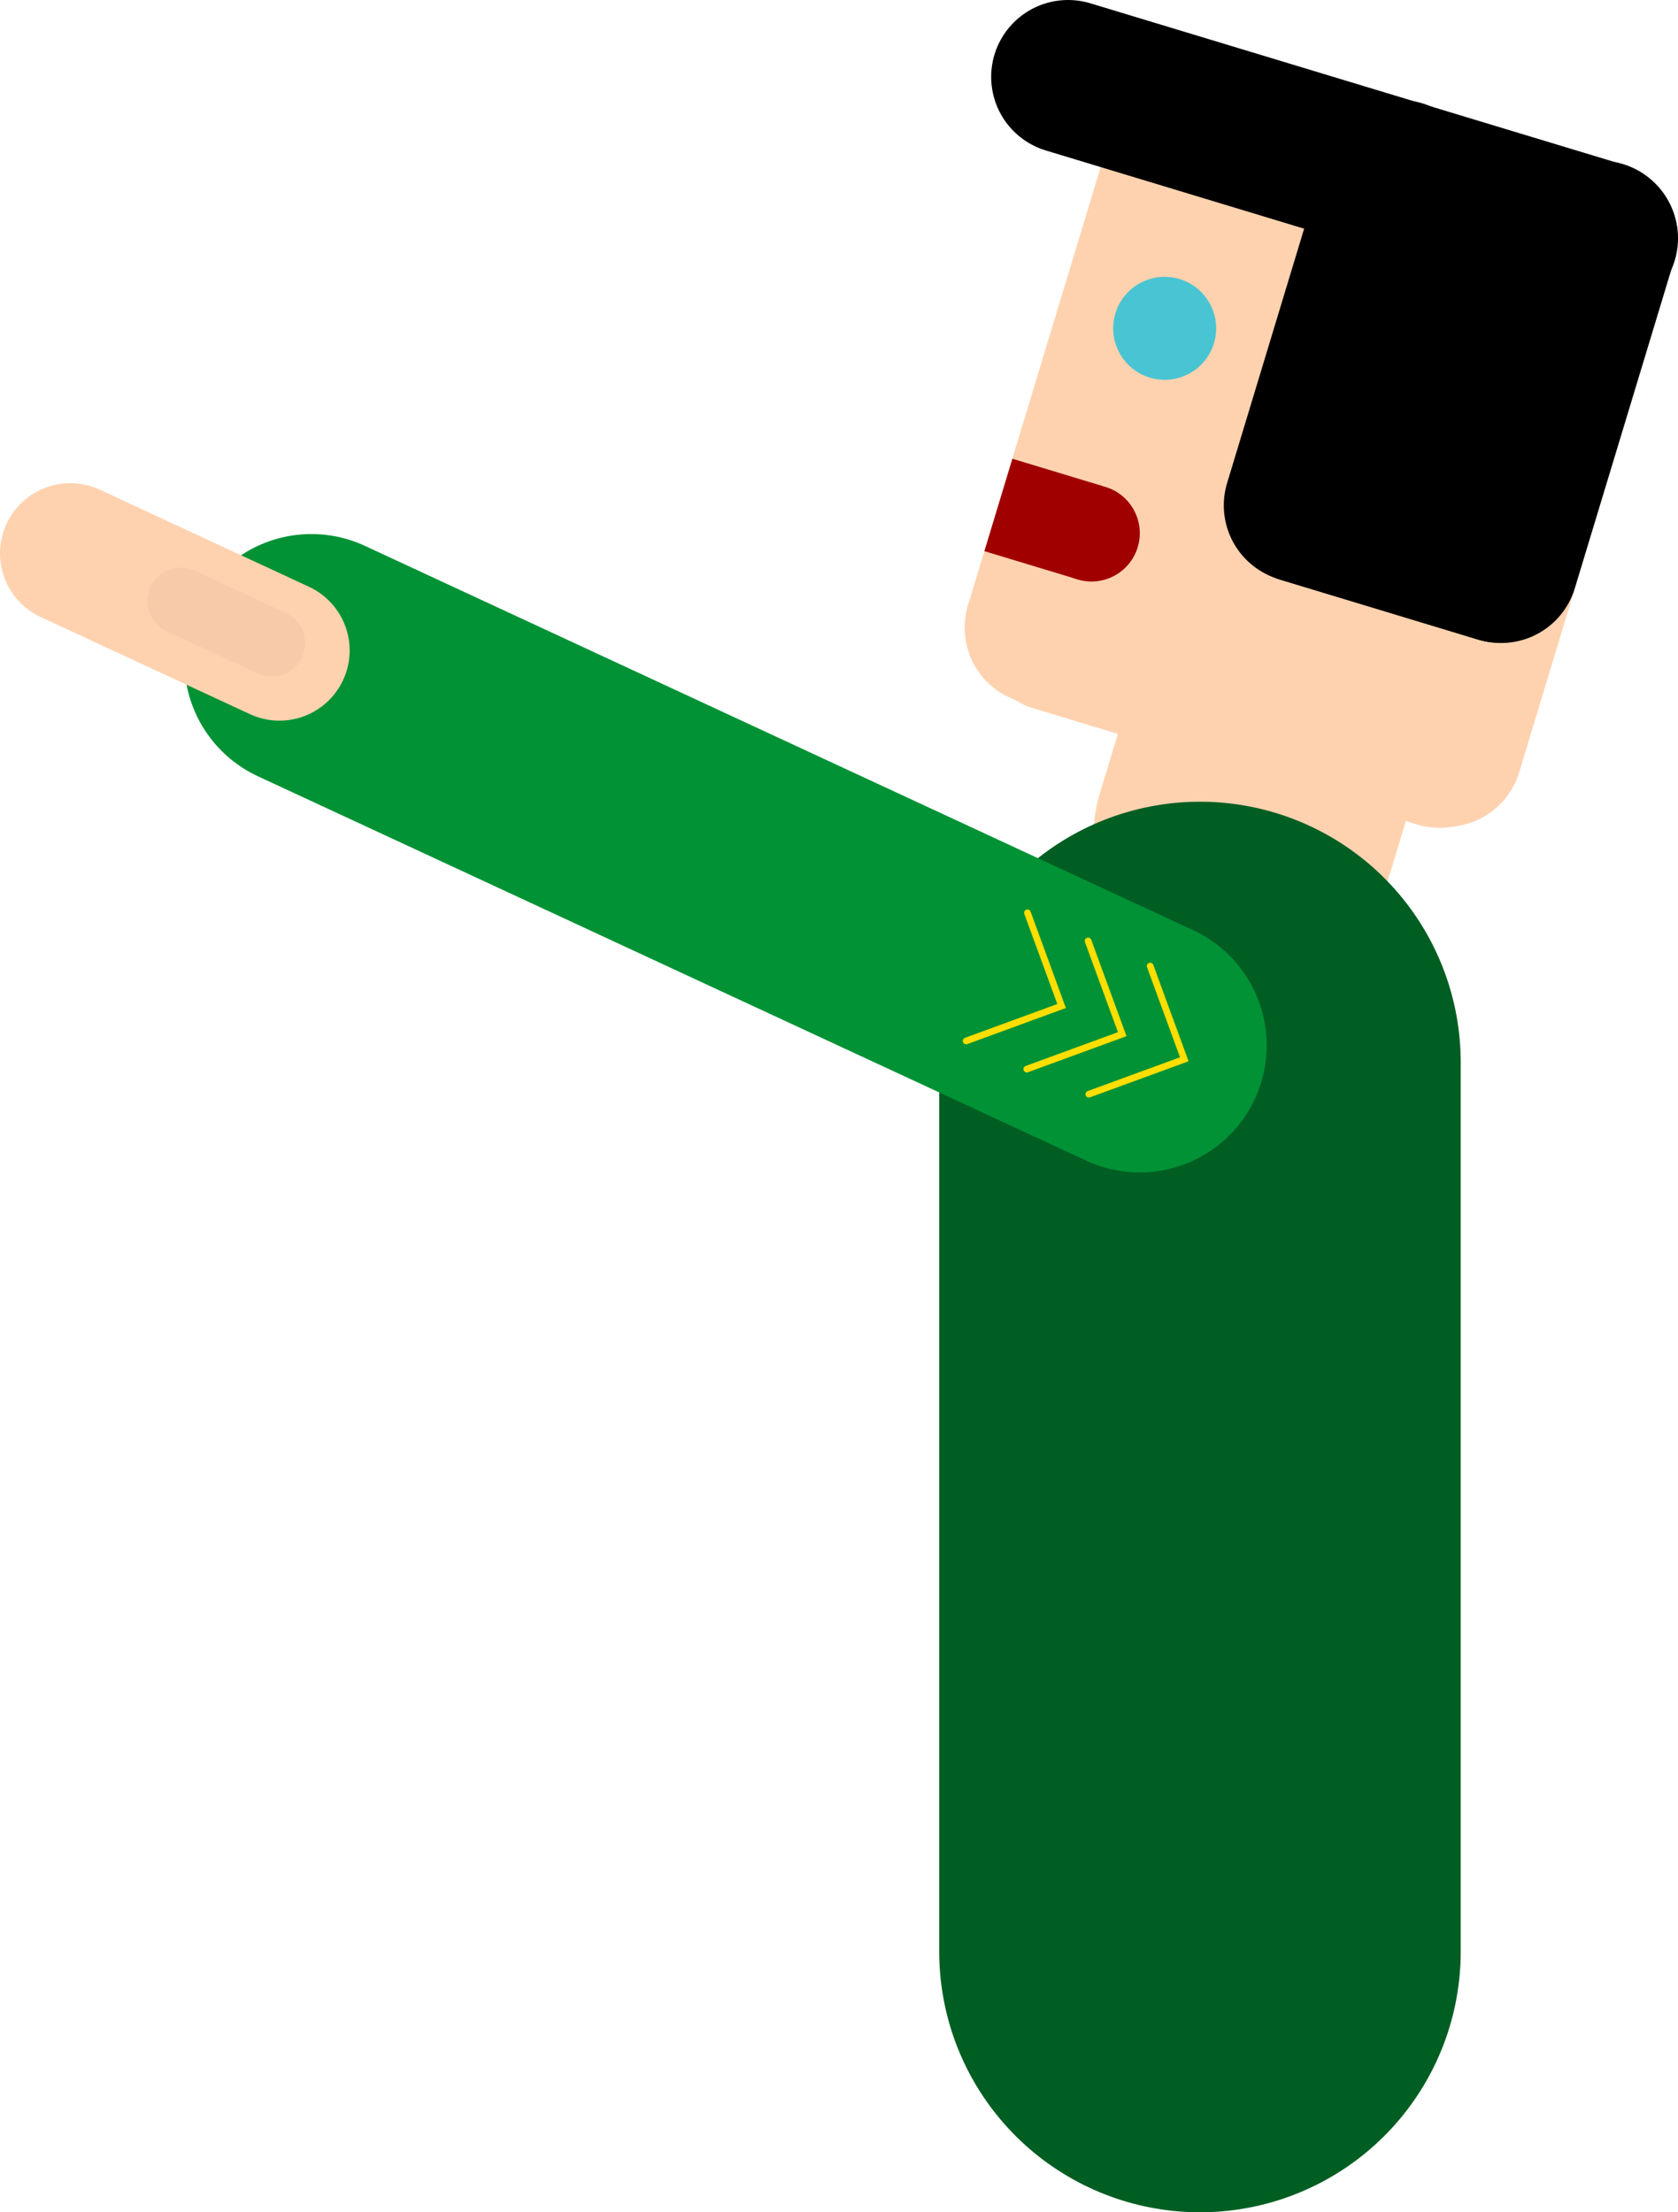 <svg version="1.1" xmlns="http://www.w3.org/2000/svg" xmlns:xlink="http://www.w3.org/1999/xlink" width="125.485" height="165.461" viewBox="0,0,125.485,165.461"><g transform="translate(-167.139,-72.801)"><g data-paper-data="{&quot;isPaintingLayer&quot;:true}" fill-rule="nonzero" stroke-linejoin="miter" stroke-miterlimit="10" stroke-dasharray="" stroke-dashoffset="0" style="mix-blend-mode: normal"><g><g><path d="M248.463,116.083l9.346,-30.866l25.632,7.761l-9.346,30.866z" fill="#ffd2af" stroke="none" stroke-width="0" stroke-linecap="butt"/><path d="M256.618,81.46l-11.592,38.283" fill="none" stroke="#ffd2af" stroke-width="11.5" stroke-linecap="round"/><path d="M286.837,90.611l-11.592,38.283" fill="none" stroke="#ffd2af" stroke-width="11.5" stroke-linecap="round"/><path d="M274.794,128.967l-28.679,-8.684" fill="none" stroke="#ffd2af" stroke-width="11.5" stroke-linecap="round"/><path d="M247.011,78.551l39.864,12.071" fill="none" stroke="#000000" stroke-width="11.5" stroke-linecap="round"/><path d="M250.551,96.242c0.616,-2.035 2.765,-3.185 4.801,-2.569c2.035,0.616 3.185,2.765 2.569,4.801c-0.616,2.035 -2.765,3.185 -4.801,2.569c-2.035,-0.616 -3.185,-2.765 -2.569,-4.801z" fill="#49c4d2" stroke="none" stroke-width="0" stroke-linecap="butt"/><path d="M245.3,111.631c0.579,-1.911 2.597,-2.991 4.508,-2.412c1.911,0.579 2.991,2.597 2.412,4.508c-0.579,1.911 -2.597,2.991 -4.508,2.412c-1.911,-0.579 -2.991,-2.597 -2.412,-4.508z" fill="#a00000" stroke="#000000" stroke-width="0" stroke-linecap="butt"/><path d="M240.755,114.023l2.093,-6.912l6.744,2.042l-2.093,6.912z" fill="#a00000" stroke="none" stroke-width="0" stroke-linecap="butt"/><path d="M286.839,90.576l-7.438,24.565" fill="none" stroke="#000000" stroke-width="11.5" stroke-linecap="round"/><path d="M271.845,86.035l-7.438,24.565" fill="none" stroke="#000000" stroke-width="11.5" stroke-linecap="round"/><path d="M264.614,110.682l14.675,4.444" fill="none" stroke="#000000" stroke-width="11.5" stroke-linecap="round"/><path d="M268.711,108.653l5.732,-18.929l7.55,2.286l-5.732,18.929z" fill="#000000" stroke="none" stroke-width="0" stroke-linecap="butt"/><path d="M260.16,135.393l1.976,-6.526" fill="none" stroke="#ffd2af" stroke-width="22.5" stroke-linecap="round"/></g><path d="M256.875,152.262v66.5" fill="none" stroke="#005e23" stroke-width="39" stroke-linecap="round"/><g fill="none" stroke-linecap="round"><path d="M252.365,150.989l-61.94,-28.746" stroke="#009235" stroke-width="19"/><path d="M188.037,121.45l-15.647,-7.262" stroke="#ffd2af" stroke-width="10.5"/><path d="M180.658,117.751l6.803,3.157" stroke="#f7cbaa" stroke-width="5"/><path d="M248.51,143.176l2.552,6.972l-7.138,2.613" stroke="#ffde00" stroke-width="0.5"/><path d="M253.151,145.054l2.552,6.972l-7.138,2.613" stroke="#ffde00" stroke-width="0.5"/><path d="M243.975,141.071l2.552,6.972l-7.138,2.613" stroke="#ffde00" stroke-width="0.5"/></g></g></g></g></svg>